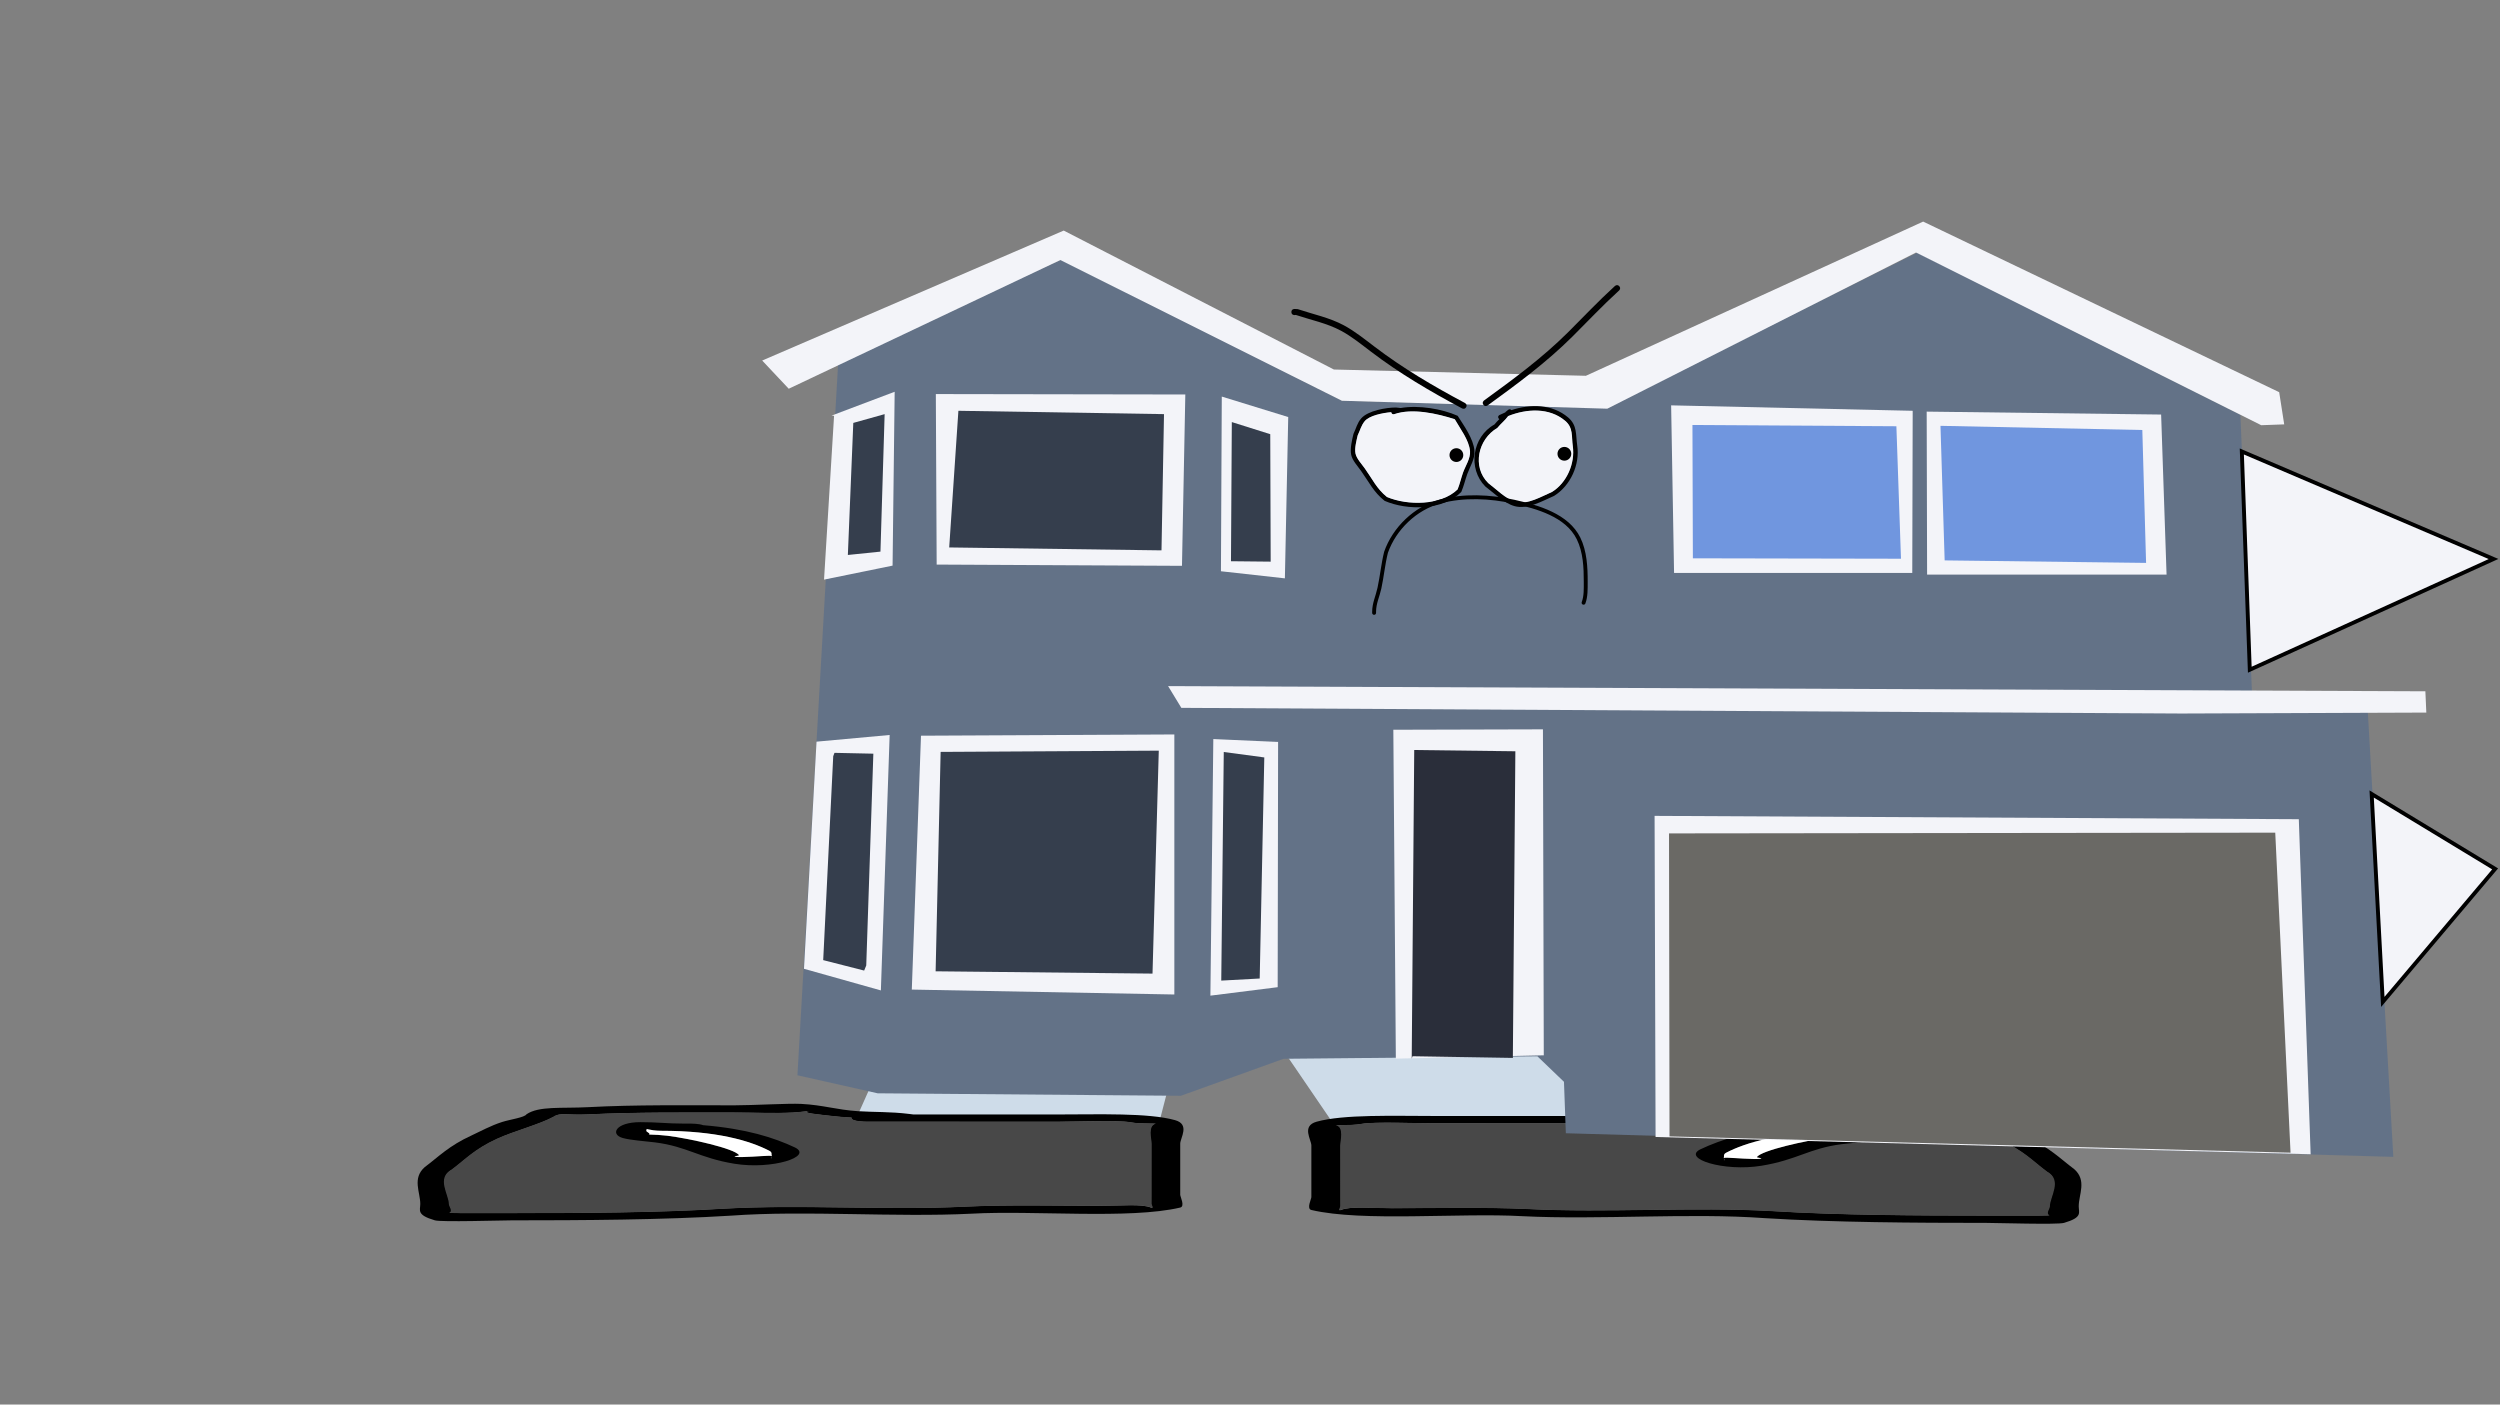 <svg version="1.1" xmlns="http://www.w3.org/2000/svg" xmlns:xlink="http://www.w3.org/1999/xlink" width="959.459" height="539.039" viewBox="0,0,959.459,539.039"><rect x="0" y="0" width="959.459" height="539.039" fill="#808080" stroke="none"/><g transform="translate(159.73,89.52)"><g data-paper-data="{&quot;isPaintingLayer&quot;:true}" fill-rule="nonzero" stroke-linejoin="miter" stroke-miterlimit="10" stroke-dasharray="" stroke-dashoffset="0" style="mix-blend-mode: normal"><path d="M-159.73,449.52v-539.039h959.459v539.039z" fill="none" stroke="#f00000" stroke-width="0" stroke-linecap="butt"/><path d="M168.59,340.376l36.43,-81.667l101.79,-0.729l-21.43,82.396z" fill="#cedce9" stroke="#000000" stroke-width="0" stroke-linecap="round"/><path d="M158.908,338.744c-3.516,-0.439 -11.882,-1.124 -8.216,-1.832c-2.005,0.227 -4.679,0.504 -6.102,0.578c-6.742,0.353 -15.478,0 -22.435,0c-19.085,0 -37.613,-0.187 -56.087,0.701c-8.349,0.401 -10.644,-0.838 -13.208,0.896c-5.288,2.909 -15.238,5.505 -21.629,8.434c-8.662,3.969 -12.022,7.802 -17.332,11.782c-6.009,3.278 -1.114,9.571 -1.114,13.219c0,0.977 1.686,2.715 0.076,3.434c1.6,0.036 3.146,0.069 4.131,0.069c6.544,0 13.087,0 19.631,0c26.029,0 56.272,-0.142 81.536,-1.72c29.997,-1.683 62.508,0.731 92.746,-0.78c16.559,-0.758 34.61,-0.307 51.47,-0.302c8.553,0.003 15.877,-0.809 19.631,0.701c0.986,0.397 0,-0.934 0,-1.401c0,-1.168 0,-2.336 0,-3.503c0,-6.539 0,-13.079 0,-19.618c0,-1.546 -1.622,-7.077 1.734,-7.675c-0.629,-0.009 -1.342,-0.025 -1.734,-0.032c-3.47,-0.063 -5.409,-0.015 -8.117,-0.498c-4.701,-0.838 -20.563,-0.202 -26.937,-0.202c-24.772,0 -49.544,0 -74.316,0c0,0 -5.609,-0 -5.609,-1.401c0,-0.058 0.009,-0.113 0.028,-0.166c-2.681,-0.142 -5.39,-0.339 -8.145,-0.683zM246.949,338.192c14.954,0 34.065,-0.665 44.277,2.176c5.852,1.628 1.994,6.848 1.994,9.034c0,6.539 0,13.079 0,19.618c0,0.747 1.932,4.451 0,4.904c-19.513,4.581 -56.29,1.009 -80.117,2.35c-29.568,1.477 -63.619,-1.338 -92.225,0.751c-26.039,1.626 -57.409,1.804 -84.256,1.804c-3.851,0 -26.946,0.729 -29.446,0c-7.169,-2.09 -5.609,-3.833 -5.609,-6.306c0,-4.473 -3.174,-9.806 1.69,-14.106c5.443,-4.079 9.26,-8.171 17.941,-12.149c3.502,-1.605 7.284,-3.751 11.81,-5.2c2.961,-0.948 8.623,-1.719 9.33,-2.952c4.798,-3.245 13.47,-2.182 23.73,-2.727c18.265,-0.971 37.166,-0.701 56.087,-0.701c6.978,0 20.613,-0.802 25.535,-0.553c8.569,0.435 13.537,2.26 21.843,2.803c6.094,0.398 12.517,0.162 19.631,1.051c0.54,0.067 1.08,0.135 1.62,0.202c18.722,0 37.444,0 56.165,0z" fill="#000000" stroke="none" stroke-width="0" stroke-linecap="butt"/><path d="M167.131,339.36c-0.018,0.053 -0.027,0.108 -0.027,0.166c0,1.401 5.636,1.404 5.636,1.404c24.772,0 49.676,0.028 74.448,0.028c6.374,0 22.25,-0.629 26.952,0.209c2.708,0.483 4.651,0.437 8.121,0.501c0.392,0.007 1.105,0.023 1.734,0.032c-3.356,0.599 -1.717,6.143 -1.717,7.689c0,6.539 -0.012,13.118 -0.012,19.657c0,1.168 -0.01,2.341 -0.01,3.509c0,0.467 0.982,1.8 -0.004,1.403c-3.753,-1.51 -11.084,-0.695 -19.637,-0.698c-16.86,-0.005 -34.962,-0.44 -51.521,0.318c-30.238,1.511 -63.046,-0.889 -93.043,0.794c-25.264,1.578 -55.629,1.696 -81.659,1.696c-6.544,0 -13.098,-0.004 -19.642,-0.004c-0.985,0 -2.533,-0.034 -4.133,-0.07c1.61,-0.719 -0.086,-2.462 -0.086,-3.439c0,-3.648 -4.921,-9.966 1.088,-13.244c5.31,-3.98 8.681,-7.839 17.343,-11.808c6.391,-2.929 16.383,-5.546 21.671,-8.455c2.564,-1.734 4.876,-0.5 13.225,-0.901c18.474,-0.888 37.123,-0.72 56.207,-0.72c6.956,0 15.771,0.349 22.513,-0.004c1.423,-0.074 4.12,-0.351 6.124,-0.578c-3.667,0.708 4.733,1.393 8.249,1.832c2.755,0.344 5.496,0.543 8.177,0.685z" fill="#484848" stroke="none" stroke-width="0" stroke-linecap="butt"/><path d="M88.503,344.497c0,0.474 1.934,1.048 0.97,1.423c2.465,0.063 4.945,0.202 7.147,0.477c8.493,1.061 25.769,4.927 27.398,7.482c0.132,0.208 -2.269,0.243 -1.862,0.427c1.353,0.613 12.382,-0.453 13.65,-0.278c0.287,0.039 0.428,0.101 0.485,0.176c-0.059,-0.232 -0.113,-0.457 -0.113,-0.598c0,-0.496 0.079,-1.031 -0.81,-1.475c-7.552,-3.913 -19.892,-7.633 -41.255,-7.633c0,0 -2.521,-0 -4.183,-0.422c-0.554,-0.079 -0.985,-0.171 -1.274,-0.28c-0.074,0.267 -0.152,0.539 -0.152,0.702zM136.177,355.007c0.383,0.287 0.27,-0.189 0.143,-0.687c-0.027,0.216 -0.404,0.491 -0.143,0.687zM145.4,350.877c6.974,3.485 -8.861,8.576 -23.245,6.232c-13.571,-2.212 -18.167,-6.658 -30.552,-8.205c-4.184,-0.523 -9.198,-0.808 -12.324,-1.678c-4.953,-1.378 -2.758,-6.084 6.715,-6.084c6.821,0 10.18,0.553 16.53,0.553h2.804c0,0 3.219,0 4.78,0.609c16.614,1.355 27.275,4.797 35.291,8.573z" fill="#000000" stroke="none" stroke-width="0" stroke-linecap="butt"/><path d="M88.447,343.748c0.289,0.108 0.72,0.201 1.274,0.28c1.662,0.422 4.194,0.419 4.194,0.419c21.364,0 34.148,3.802 41.701,7.715c0.888,0.444 0.786,0.989 0.786,1.485c0,0.141 0.044,0.369 0.103,0.601c-0.056,-0.075 -0.196,-0.137 -0.483,-0.176c-1.269,-0.174 -12.393,0.91 -13.746,0.297c-0.407,-0.184 1.728,-0.342 1.596,-0.55c-1.629,-2.556 -18.988,-6.402 -27.481,-7.463c-2.203,-0.275 -4.696,-0.408 -7.161,-0.471c0.964,-0.375 -0.947,-0.958 -0.947,-1.431c0,-0.163 0.091,-0.438 0.165,-0.706z" fill="#ffffff" stroke="none" stroke-width="0" stroke-linecap="butt"/><path d="M351.466,340.98l-21.639,-31.703l102.785,0.281l36.786,31.422z" fill="#cedce9" stroke="#000000" stroke-width="0" stroke-linecap="round"/><path d="M479.175,339.332c-2.782,0.347 -5.517,0.546 -8.224,0.69c0.018,0.053 0.028,0.109 0.028,0.167c0,1.415 -5.663,1.415 -5.663,1.415c-25.014,0 -50.028,0 -75.042,0c-6.437,0 -22.453,-0.642 -27.201,0.204c-2.735,0.487 -4.692,0.439 -8.196,0.503c-0.396,0.007 -1.115,0.023 -1.75,0.032c3.388,0.604 1.75,6.189 1.75,7.75c0,6.603 0,13.206 0,19.81c0,1.179 0,2.358 0,3.537c0,0.472 -0.996,1.816 0,1.415c3.79,-1.524 11.186,-0.705 19.822,-0.708c17.025,-0.005 35.251,-0.46 51.972,0.305c30.534,1.526 63.362,-0.912 93.652,0.788c25.511,1.593 56.049,1.737 82.332,1.737c6.607,0 13.215,0 19.822,0c0.994,0 2.555,-0.033 4.171,-0.07c-1.626,-0.726 0.076,-2.481 0.076,-3.467c0,-3.684 4.943,-10.039 -1.125,-13.349c-5.362,-4.019 -8.754,-7.889 -17.501,-11.897c-6.454,-2.957 -16.5,-5.579 -21.84,-8.517c-2.589,-1.751 -4.906,-0.5 -13.337,-0.905c-18.654,-0.897 -37.364,-0.707 -56.635,-0.707c-7.025,0 -15.847,0.356 -22.654,0c-1.437,-0.075 -4.138,-0.355 -6.162,-0.584c3.702,0.715 -4.746,1.406 -8.296,1.849zM390.273,338.774c18.905,0 37.809,0 56.714,0c0.545,-0.068 1.091,-0.136 1.636,-0.204c7.183,-0.897 13.668,-0.66 19.822,-1.061c8.387,-0.547 13.403,-2.391 22.056,-2.83c4.971,-0.252 18.738,0.558 25.785,0.558c19.106,0 38.192,-0.273 56.635,0.708c10.361,0.551 19.117,-0.523 23.962,2.754c0.714,1.245 6.431,2.023 9.421,2.981c4.57,1.463 8.389,3.631 11.925,5.251c8.766,4.017 12.62,8.148 18.116,12.268c4.912,4.342 1.707,9.726 1.707,14.243c0,2.497 1.575,4.257 -5.663,6.367c-2.524,0.736 -25.845,0 -29.733,0c-27.11,0 -58.786,-0.179 -85.079,-1.822c-28.885,-2.109 -63.269,0.733 -93.126,-0.758c-24.06,-1.354 -61.197,2.253 -80.9,-2.372c-1.951,-0.458 0,-4.198 0,-4.952c0,-6.603 0,-13.206 0,-19.81c0,-2.208 -3.895,-7.479 2.014,-9.123c10.312,-2.869 29.61,-2.197 44.71,-2.197z" fill="#000000" stroke="none" stroke-width="0" stroke-linecap="butt"/><path d="M470.872,339.954c2.707,-0.143 5.475,-0.344 8.257,-0.692c3.55,-0.443 12.032,-1.136 8.329,-1.85c2.024,0.229 4.747,0.509 6.184,0.584c6.807,0.356 15.709,0.004 22.733,0.004c19.271,0 38.102,-0.169 56.756,0.727c8.43,0.405 10.766,-0.841 13.354,0.91c5.34,2.938 15.429,5.58 21.883,8.538c8.747,4.008 12.151,7.905 17.513,11.924c6.068,3.31 1.099,9.689 1.099,13.373c0,0.986 -1.713,2.746 -0.087,3.472c-1.616,0.037 -3.179,0.071 -4.173,0.071c-6.607,0 -13.226,0.004 -19.834,0.004c-26.284,0 -56.945,-0.119 -82.456,-1.712c-30.29,-1.7 -63.418,0.724 -93.952,-0.802c-16.721,-0.765 -34.999,-0.327 -52.024,-0.321c-8.637,0.003 -16.039,-0.82 -19.829,0.704c-0.996,0.401 -0.004,-0.945 -0.004,-1.417c0,-1.179 -0.01,-2.364 -0.01,-3.543c0,-6.603 -0.012,-13.246 -0.012,-19.849c0,-1.561 1.655,-7.159 -1.733,-7.764c0.636,-0.009 1.356,-0.025 1.751,-0.033c3.504,-0.064 5.466,-0.018 8.201,-0.505c4.747,-0.846 20.778,-0.211 27.215,-0.211c25.014,0 50.161,-0.028 75.175,-0.028c0,0 5.691,-0.002 5.691,-1.417c0,-0.058 -0.009,-0.114 -0.027,-0.167z" fill="#484848" stroke="none" stroke-width="0" stroke-linecap="butt"/><path d="M550.268,345.142c0,-0.164 -0.078,-0.439 -0.153,-0.709c-0.292,0.11 -0.727,0.203 -1.286,0.282c-1.678,0.426 -4.224,0.426 -4.224,0.426c-21.572,0 -34.032,3.756 -41.658,7.708c-0.897,0.448 -0.818,0.988 -0.818,1.49c0,0.143 -0.055,0.369 -0.114,0.604c0.057,-0.075 0.199,-0.137 0.489,-0.177c1.281,-0.176 12.417,0.901 13.784,0.281c0.411,-0.186 -2.014,-0.221 -1.881,-0.431c1.645,-2.581 19.09,-6.484 27.665,-7.556c2.224,-0.278 4.728,-0.418 7.217,-0.482c-0.973,-0.379 0.979,-0.958 0.979,-1.436zM501.984,355.06c-0.128,0.503 -0.242,0.984 0.144,0.694c0.264,-0.198 -0.117,-0.476 -0.144,-0.694zM492.815,351.584c8.094,-3.812 18.86,-7.289 35.636,-8.657c1.576,-0.615 4.827,-0.615 4.827,-0.615h2.832c6.412,0 9.804,-0.558 16.692,-0.558c9.565,0 11.782,4.752 6.78,6.143c-3.156,0.878 -8.219,1.166 -12.444,1.694c-12.506,1.562 -17.147,6.052 -30.85,8.285c-14.524,2.368 -30.514,-2.774 -23.472,-6.293z" fill="#000000" stroke="none" stroke-width="0" stroke-linecap="butt"/><path d="M550.325,344.385c0.075,0.27 0.167,0.549 0.167,0.713c0,0.478 -1.929,1.066 -0.956,1.445c-2.489,0.064 -5.007,0.198 -7.231,0.476c-8.576,1.071 -26.105,4.955 -27.75,7.536c-0.134,0.21 2.022,0.369 1.611,0.555c-1.366,0.619 -12.599,-0.476 -13.88,-0.3c-0.29,0.04 -0.431,0.102 -0.488,0.178c0.06,-0.234 0.104,-0.464 0.104,-0.607c0,-0.501 -0.104,-1.051 0.793,-1.499c7.626,-3.951 20.536,-7.791 42.108,-7.791c0,0 2.557,0.003 4.235,-0.423c0.56,-0.079 0.995,-0.173 1.287,-0.282z" fill="#ffffff" stroke="none" stroke-width="0" stroke-linecap="butt"/><g><path d="M430.302,315.876l-97.407,0.954l-39.428,14.197l-116.376,-0.954l-30.779,-6.919l15.747,-275.4l85.656,-37.639l107.607,54.161l100.867,2.625l120.312,-59.649l123.593,62.393l4.772,114.347l44.14,-0.239l9.782,170.716l-317.572,-9.067l-0.716,-19.744z" fill="#637287" stroke="#000000" stroke-width="0" stroke-linecap="round"/><path d="M375.97,316.77l-0.962,-126.223l57.418,-0.16l0.321,125.1z" fill="#f3f4f9" stroke="#000000" stroke-width="0" stroke-linecap="round"/><path d="M382.065,316.77l0.962,-118.445l38.813,0.481l-0.962,117.683l-38.492,-0.642z" fill="#2a2e3a" stroke="#000000" stroke-width="0" stroke-linecap="round"/><path d="M304.799,292.592l1.123,-98.477l24.86,1.123l-0.16,94.106z" fill="#f3f4f9" stroke="#000000" stroke-width="0" stroke-linecap="round"/><path d="M308.969,286.818l0.962,-87.731l15.557,2.085l-1.764,84.844z" fill="#353e4d" stroke="#000000" stroke-width="0" stroke-linecap="round"/><path d="M190.204,290.266l3.528,-97.434l97.234,-0.481v99.8z" fill="#f3f4f9" stroke="#000000" stroke-width="0" stroke-linecap="round"/><path d="M199.346,283.249l1.925,-84.202l83.721,-0.481l-2.406,85.566z" fill="#353e4d" stroke="#000000" stroke-width="0" stroke-linecap="round"/><path d="M148.824,282.287l4.812,-87.169l28.067,-2.566l-3.368,98.035z" fill="#f3f4f9" stroke="#000000" stroke-width="0" stroke-linecap="round"/><path d="M171.92,282.969l-15.718,-4.01l3.849,-78.268l0.481,-1.283l14.916,0.321l-2.727,81.275z" fill="#353e4d" stroke="#000000" stroke-width="0" stroke-linecap="round"/><path d="M159.41,69.977l24.218,-9.142l-0.802,66.72l-26.303,5.373l3.849,-62.871z" fill="#f3f4f9" stroke="#000000" stroke-width="0" stroke-linecap="round"/><path d="M179.779,69.416l-1.604,52.767l-12.51,1.283l2.085,-50.682z" fill="#353e4d" stroke="#000000" stroke-width="0" stroke-linecap="round"/><path d="M293.893,127.636l-94.146,-0.481l-0.321,-65.437l95.75,0.16z" fill="#f3f4f9" stroke="#000000" stroke-width="0" stroke-linecap="round"/><path d="M204.558,120.579l3.528,-52.446l78.91,1.283l-0.962,52.286z" fill="#353e4d" stroke="#000000" stroke-width="0" stroke-linecap="round"/><path d="M333.388,132.447l-24.539,-2.727l0.321,-67.041l25.501,7.859z" fill="#f3f4f9" stroke="#000000" stroke-width="0" stroke-linecap="round"/><path d="M312.698,125.871l0.321,-53.408l14.755,4.651l0.16,48.917z" fill="#353e4d" stroke="#000000" stroke-width="0" stroke-linecap="round"/><path d="M671.761,131.004h-91.901l-0.16,-62.55l89.976,1.123z" fill="#f3f4f9" stroke="#000000" stroke-width="0" stroke-linecap="round"/><path d="M586.596,125.551l-1.604,-51.644l77.466,1.604l1.443,51.003z" fill="#7096df" stroke="#000000" stroke-width="0" stroke-linecap="round"/><path d="M482.747,130.362l-1.123,-64.314l92.703,2.085l-0.16,62.229z" fill="#f3f4f9" stroke="#000000" stroke-width="0" stroke-linecap="round"/><path d="M489.964,124.749l-0.16,-51.163l78.268,0.481l1.764,50.842z" fill="#7096df" stroke="#000000" stroke-width="0" stroke-linecap="round"/><path d="M457.125,67.331l-101.845,-3.047l-108.06,-54.01l-104.25,49.399l-10.184,-10.826l115.718,-49.88l103.689,53.328l96.712,2.406l129.431,-59.182l136.648,65.477l1.925,12.35l-8.821,0.321l-132.478,-66.279z" fill="#f3f4f9" stroke="#000000" stroke-width="0" stroke-linecap="round"/><path d="M293.649,182.141l-5.082,-8.348l482.523,1.996l0.363,8.167l-94.009,0.363z" fill="#f3f4f9" stroke="#000000" stroke-width="0" stroke-linecap="round"/><path d="M475.652,346.842l-0.379,-123.242l247.241,1.278l4.545,128.592z" fill="#f3f4f9" stroke="#000000" stroke-width="0" stroke-linecap="round"/><path d="M713.472,230.04l5.871,122.816l-238.34,-6.25l-0.189,-116.282z" fill="#6a6965" stroke="#000000" stroke-width="0" stroke-linecap="round"/><path d="M377.779,67.077c7.024,-1.214 15.943,0.33 21.92,2.986c2.382,3.783 6.058,8.759 6.444,13.398c0.262,3.146 -1.74,6.106 -2.754,8.933c-0.819,2.285 -1.333,4.659 -2.304,6.888c-6.939,7.127 -20.781,7.171 -29.411,3.418c-4.257,-3.364 -5.954,-7.143 -9.036,-11.472c-1.286,-1.807 -3.374,-4.029 -3.809,-6.232c-0.481,-2.437 0.331,-5.675 0.884,-8.018c1.015,-2.072 1.416,-4.153 2.968,-5.929c2.618,-2.996 9.579,-4.18 13.352,-4.176l1.627,0.179c0,0 0.048,0.005 0.12,0.025zM374.223,68.71c-3.395,0.276 -8.439,1.311 -10.185,3.461c-1.374,1.692 -1.714,3.458 -2.667,5.397c-0.45,1.96 -1.26,4.918 -0.845,6.956c0.401,1.968 2.385,4.056 3.555,5.691c2.952,4.126 4.509,7.735 8.498,10.971c7.905,3.327 20.562,3.37 27.046,-2.894c0.875,-2.094 1.339,-4.356 2.105,-6.494c0.907,-2.532 2.892,-5.372 2.656,-8.193c-0.353,-4.219 -3.828,-8.652 -5.83,-12.201c-6.709,-2.157 -16.198,-4.355 -23.171,-1.939c0,0 -0.836,0.279 -1.114,-0.557c-0.023,-0.07 -0.039,-0.136 -0.048,-0.198z" fill="#000000" stroke="none" stroke-width="0.5" stroke-linecap="butt"/><path d="M374.246,68.855c0.279,0.836 1.117,0.556 1.117,0.556c6.973,-2.416 16.528,-0.203 23.238,1.954c2.002,3.549 5.492,8.015 5.845,12.234c0.236,2.821 -1.751,5.685 -2.658,8.216c-0.766,2.138 -1.238,4.418 -2.113,6.511c-6.485,6.264 -19.22,6.237 -27.126,2.909c-3.989,-3.236 -5.571,-6.881 -8.523,-11.007c-1.17,-1.635 -3.155,-3.74 -3.556,-5.708c-0.415,-2.038 0.4,-5.014 0.849,-6.974c0.952,-1.94 1.301,-3.719 2.674,-5.411c1.746,-2.15 6.812,-3.203 10.207,-3.479c0.009,0.062 0.024,0.128 0.047,0.198z" fill="#f3f4f9" stroke="none" stroke-width="0.5" stroke-linecap="butt"/><path d="M420.313,67.884c7.294,-2.407 15.643,-2.383 21.757,2.789c3.598,3.064 2.892,6.6 3.519,10.827c1.079,7.27 -2.57,15.365 -8.884,19.296c-4.399,1.892 -10.216,5.343 -15.188,3.927c-4.176,-1.189 -7.837,-5.012 -11.22,-7.549c-6.773,-6.836 -5.067,-19.015 3.511,-23.778c0.588,-0.745 1.235,-1.398 1.884,-2.052c-0.127,-0.074 -0.248,-0.197 -0.346,-0.391c-0.394,-0.788 0.394,-1.182 0.394,-1.182c0.729,-0.364 1.478,-0.706 2.245,-1.022c0.044,-0.062 0.087,-0.124 0.13,-0.188l0.976,-0.794c0,0 0.675,-0.54 1.222,0.118zM419.111,70.189c-1.25,1.721 -2.836,2.915 -4.157,4.545c-7.454,4.358 -9.766,14.897 -3.502,21.108c3.162,2.372 6.624,6.06 10.522,7.179c4.463,1.281 9.975,-2.105 13.918,-3.788c5.728,-3.533 8.887,-11.019 7.948,-17.525c-0.532,-3.686 0.257,-7.032 -2.908,-9.69c-6.127,-5.185 -14.716,-4.652 -21.82,-1.829z" fill="#000000" stroke="none" stroke-width="0.5" stroke-linecap="butt"/><path d="M440.975,71.979c3.165,2.658 2.389,6.03 2.922,9.717c0.939,6.506 -2.242,14.052 -7.97,17.585c-3.943,1.683 -9.503,5.079 -13.966,3.798c-3.898,-1.118 -7.395,-4.831 -10.557,-7.202c-6.264,-6.211 -3.945,-16.825 3.509,-21.183c1.321,-1.63 2.925,-2.836 4.175,-4.557c7.105,-2.823 15.761,-3.341 21.887,1.843z" fill="#f3f4f9" stroke="none" stroke-width="0.5" stroke-linecap="butt"/><path d="M396.565,85.138c0,-1.46 1.183,-2.643 2.643,-2.643c1.46,0 2.643,1.183 2.643,2.643c0,1.46 -1.183,2.643 -2.643,2.643c-1.46,0 -2.643,-1.183 -2.643,-2.643z" fill="#000000" stroke="none" stroke-width="0.5" stroke-linecap="butt"/><path d="M438.007,84.639c0,-1.46 1.183,-2.643 2.643,-2.643c1.46,0 2.643,1.183 2.643,2.643c0,1.46 -1.183,2.643 -2.643,2.643c-1.46,0 -2.643,-1.183 -2.643,-2.643z" fill="#000000" stroke="none" stroke-width="0.5" stroke-linecap="butt"/><path d="M335.884,30.231c0,-1.175 1.175,-1.175 1.175,-1.175l1.249,0.061c5.925,1.98 12.204,3.25 17.735,6.227c4.176,2.248 7.944,5.301 11.709,8.154c10.959,8.35 22.586,15.163 34.734,21.64c0,0 1.037,0.553 0.484,1.589c-0.553,1.037 -1.589,0.484 -1.589,0.484c-12.256,-6.538 -23.991,-13.417 -35.049,-21.843c-3.667,-2.778 -7.335,-5.766 -11.402,-7.956c-5.404,-2.909 -11.574,-4.132 -17.365,-6.067l-0.504,0.061c0,0 -1.175,0 -1.175,-1.175z" fill="#000000" stroke="none" stroke-width="0.5" stroke-linecap="butt"/><path d="M461.714,20.323c0.791,0.869 -0.078,1.659 -0.078,1.659l-0.208,0.19c-6.132,5.578 -11.85,11.674 -17.729,17.519c-10.003,9.944 -21.113,18.113 -32.483,26.381c0,0 -0.95,0.691 -1.641,-0.259c-0.691,-0.95 0.259,-1.641 0.259,-1.641c11.273,-8.198 22.29,-16.288 32.208,-26.148c5.905,-5.87 11.648,-11.987 17.805,-17.591l0.208,-0.19c0,0 0.869,-0.791 1.659,0.078z" fill="#000000" stroke="none" stroke-width="0.5" stroke-linecap="butt"/><path d="M367.63,146.432c-0.75,0 -0.75,-0.75 -0.75,-0.75v-0.353c0,-3.399 1.34,-5.999 2.057,-9.286c1.003,-4.598 1.404,-9.247 2.552,-13.827c3.272,-9.375 11.531,-17.333 21.098,-19.942c9.311,-2.534 19.644,-2.037 28.959,0.033c9.226,2.05 20.734,5.368 25.216,14.477c2.536,5.171 2.851,11.338 2.834,17.012c-0.008,2.725 0.085,5.683 -0.872,8.264c0,0 -0.263,0.702 -0.966,0.439c-0.702,-0.263 -0.439,-0.966 -0.439,-0.966c0.908,-2.387 0.769,-5.219 0.776,-7.743c0.016,-5.426 -0.24,-11.401 -2.68,-16.345c-4.255,-8.651 -15.454,-11.733 -24.195,-13.675c-9.073,-2.016 -19.168,-2.529 -28.239,-0.05c-9.065,2.472 -16.943,10.039 -20.055,18.925c-1.133,4.542 -1.53,9.155 -2.523,13.716c-0.692,3.18 -2.023,5.707 -2.023,8.967v0.353c0,0 0,0.75 -0.75,0.75z" data-paper-data="{&quot;index&quot;:null}" fill="#000000" stroke="none" stroke-width="0.5" stroke-linecap="butt"/></g><path d="M700.643,83.744l96.607,41.272l-93.549,42.495z" fill="#f3f4f9" stroke="#000000" stroke-width="1.5" stroke-linecap="round"/><path d="M750.475,215.202l47.386,28.737l-43.106,51.055z" fill="#f3f4f9" stroke="#000000" stroke-width="1.5" stroke-linecap="round"/></g></g></svg><!--rotationCenter:479.72973:269.51952-->